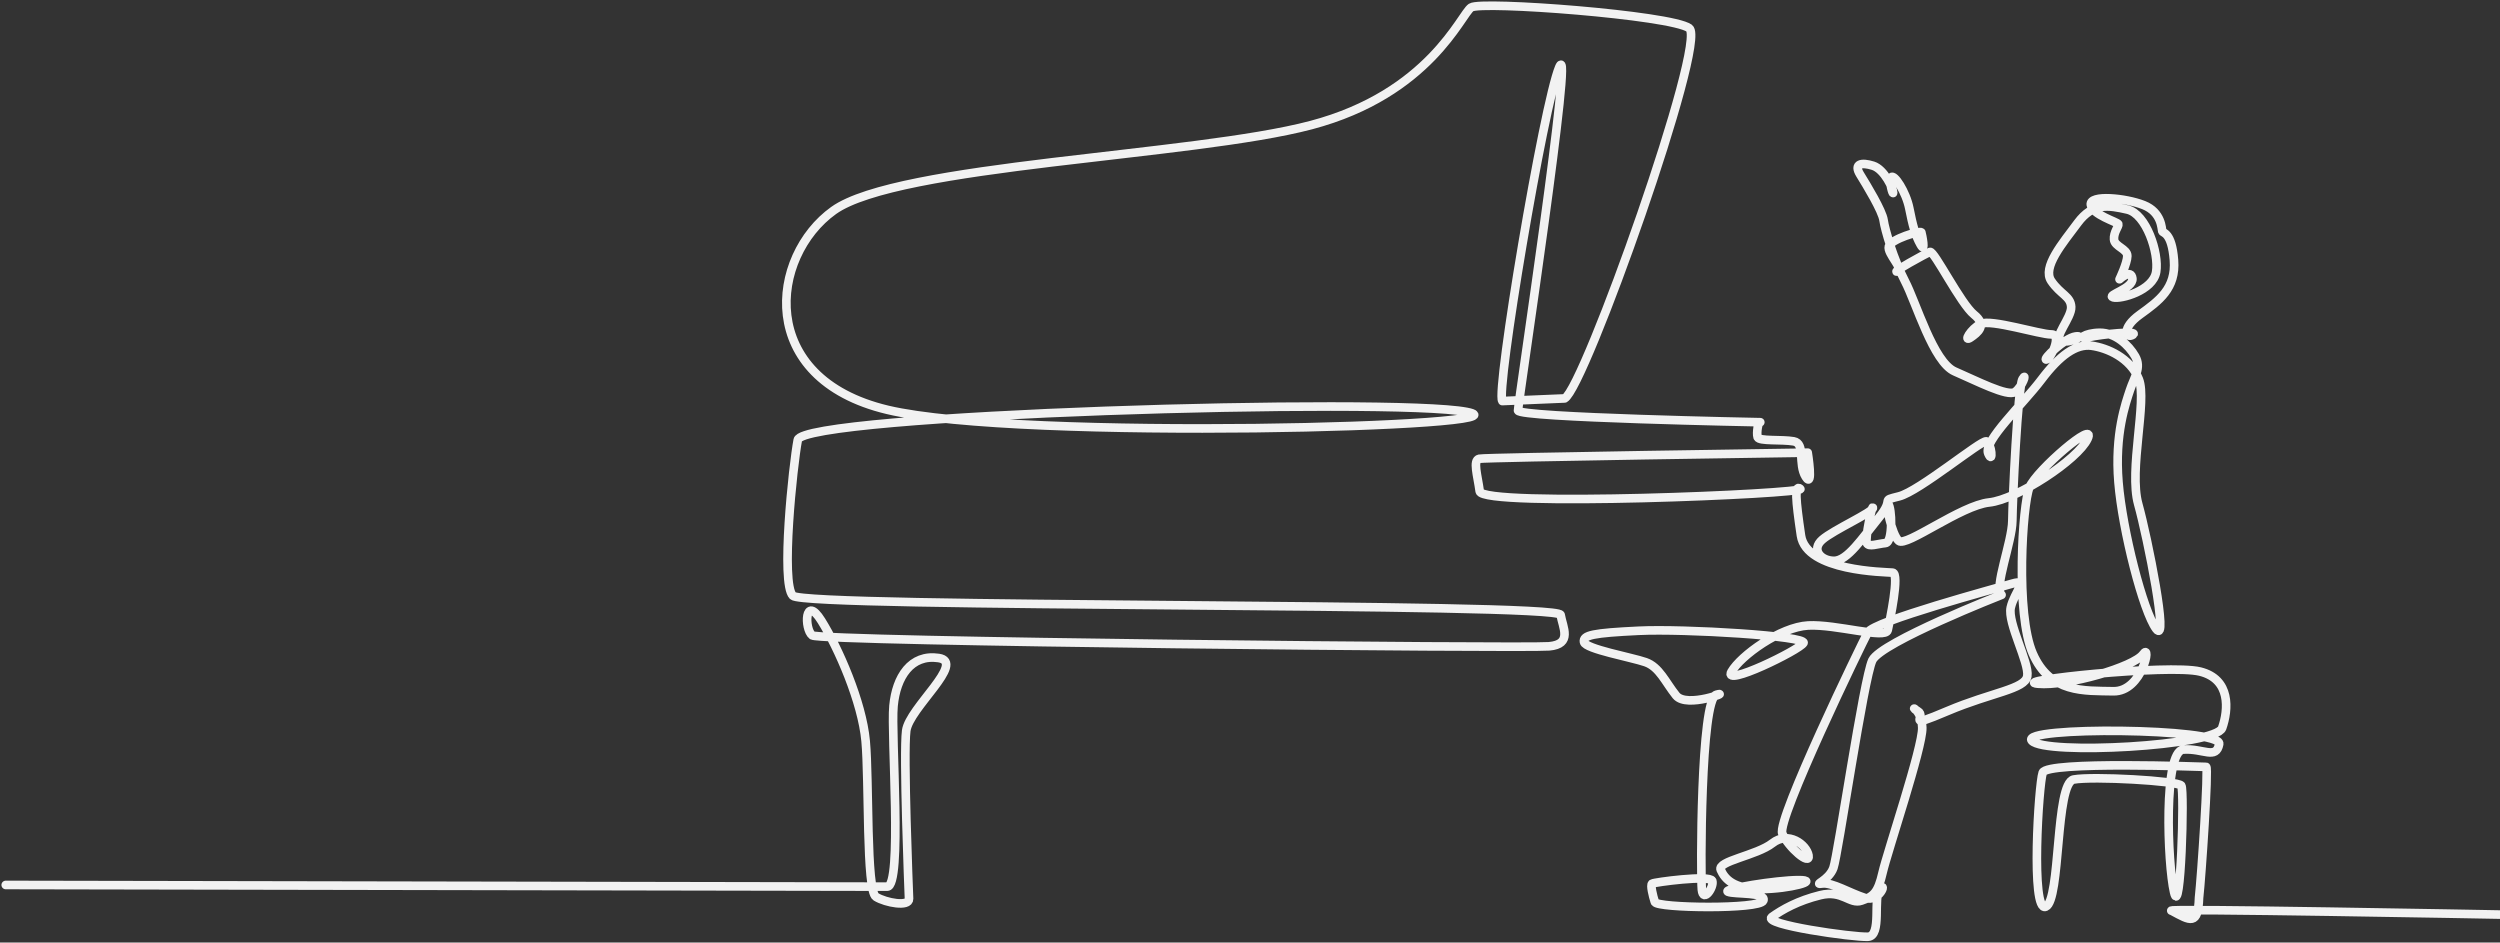 <svg width="870" height="328" viewBox="0 0 870 328" fill="none" xmlns="http://www.w3.org/2000/svg">
<rect x="0" y="0" width="870" height="328" fill="#333333" stroke="none"/>
<path d="M2 307.968C2 307.968 303.346 308.557 308.743 308.555C314.143 308.554 309.986 255.718 310.941 245.639C311.898 235.53 317.037 227.562 326.646 228.988C336.255 230.418 316.414 246.35 315.368 254.272C314.324 262.179 316.226 309.972 316.339 312.805C316.449 315.638 308.302 314.223 304.841 312.101C301.381 309.975 302.486 271.512 301.244 257.888C299.996 244.215 291.714 225.44 285.852 216.024C279.977 206.589 279.84 218.941 282.662 221.11C285.485 223.28 530.822 225.663 539.077 224.92C547.336 224.173 543.831 218.351 543.099 213.974C542.367 209.59 280.203 211.678 275.914 207.326C271.62 202.968 275.954 161.945 277.627 153.094C279.301 144.221 483.905 138.246 510.4 143.349C536.885 148.451 354.807 153.556 308.874 142.629C262.893 131.691 267.881 89.148 290.106 73.247C312.439 57.267 415.101 54.423 456.241 43.543C497.563 32.617 508.455 4.93 511.961 2.597C515.47 0.261 581.441 5.22 587.847 9.8C594.247 14.379 551.439 134.901 544.504 138.652L522.812 139.565C520.446 136.26 537.229 36.229 542.603 23.413C547.995 10.552 528.243 140.373 528.274 142.857C528.304 145.338 612.578 146.932 612.578 146.932C611.88 146.439 611.188 150.656 611.654 152.143C612.119 153.627 620.021 152.854 624.207 153.582C628.392 154.313 625.595 161.494 628.377 165.931C631.157 170.363 629.085 157.526 629.085 157.526C629.085 157.526 517.099 159.148 514.793 159.651C512.486 160.152 514.173 165.324 514.944 170.984C515.715 176.635 628.603 171.851 626.518 170.131C624.43 168.414 624.889 173.833 626.735 186.373C628.573 198.87 656.097 199.044 658.641 199.281C661.187 199.521 657.633 216.146 656.925 219.315C656.217 222.482 638.933 217.161 629.243 217.671C619.559 218.179 605.75 228.179 602.541 233.768C599.338 239.347 626.237 226.193 627.622 223.762C629.009 221.325 586.159 218.742 570.286 219.507C554.424 220.27 550.755 221.008 551.237 223.438C551.717 225.863 567.818 228.743 572.652 230.431C577.486 232.118 579.581 237.445 583.276 242.035C586.969 246.622 602.787 240.307 597.279 241.77C591.774 243.231 591.771 304.877 592.244 309.633C592.715 314.383 596.565 308.68 595.874 306.541C595.184 304.399 575.623 307.025 574.946 307.501C574.265 307.974 575.196 311.777 575.891 313.912C576.586 316.046 612.509 316.515 613.643 313.427C614.78 310.337 603.626 311.293 601.347 310.342C599.068 309.394 618.193 306.291 625.943 306.29C633.694 306.285 622.751 309.384 612.956 309.386C603.165 309.393 600.198 305.824 598.822 302.731C597.445 299.637 611.348 297.722 616.819 293.421C622.3 289.116 628.691 293.892 629.371 297.708C630.051 301.524 622.3 294.849 620.244 290.073C618.187 285.294 647.904 223.962 649.997 220.062C652.09 216.157 694.488 204.82 700.295 203.091C706.108 201.364 700.959 206.03 699.745 211.409C698.533 216.783 706.243 230.652 705.499 235.27C704.756 239.883 693.216 240.872 677.726 247.439C662.273 253.989 670.808 249.386 667.369 247.456C663.929 245.526 668.756 246.487 668.943 253.255C669.129 260.012 656.781 296.499 655.147 303.654C653.518 310.799 651.916 311.989 647.807 313.417C643.701 314.842 641.21 309.613 633.455 311.52C625.707 313.422 620.242 316.511 616.603 319.122C612.965 321.73 645.031 326.228 650.038 325.991C655.047 325.754 651.688 312.226 654.209 309.371C656.732 306.514 654.188 314.128 648.952 312.466C643.714 310.801 637.569 306.997 634.149 307.474C630.727 307.953 636.429 306.52 638.037 301.994C639.645 297.463 648.554 236.102 651.572 229.788C654.596 223.459 696.548 207.017 696.548 207.017C693.794 204.577 700.214 188.617 700.29 181.238C700.366 173.843 702.176 134.658 703.841 131.908C705.509 129.156 703.81 134.651 701.221 136.406C698.633 138.159 687.703 132.471 680.25 129.26C672.793 126.047 666.84 105.299 662.898 97.782C658.95 90.254 655.945 79.927 655.491 76.648C655.035 73.364 649.661 64.529 647.321 60.739C644.979 56.945 647.807 56.422 651.808 57.669C655.808 58.916 658.837 65.747 658.83 67.015C658.824 68.28 657.201 62.968 658.15 61.695C659.098 60.42 663.304 66.737 664.45 72.555C665.593 78.364 666.511 81.894 668.372 85.165C670.231 88.434 668.864 81.629 668.633 80.873C668.402 80.116 658.046 83.197 657.329 85.724C656.613 88.248 662.919 94.01 660.337 94.525C657.754 95.041 670.231 88.182 671.644 87.671C673.058 87.159 682.308 105.73 686.966 109.473C691.62 113.212 688.318 115.733 685.726 117.497C683.135 119.257 685.752 114.491 689.28 112.724C692.812 110.954 709.866 116.391 713.85 116.375C717.836 116.356 713.511 125.132 712.106 125.137C710.702 125.143 718.524 117.605 722.282 117.089C726.042 116.572 720.373 119.601 717.34 118.612C714.304 117.623 720.96 110.578 720.773 106.814C720.587 103.047 717.07 102.56 713.839 97.797C710.603 93.029 717.762 84.67 723.035 77.569C728.319 70.452 733.732 71.436 740.318 72.923C746.902 74.409 751.394 88.043 750.342 94.605C749.291 101.156 737.958 104.226 735.383 103.484C732.809 102.741 742.484 100.433 742.067 96.91C741.651 93.386 737.593 97.183 737.593 97.183C737.593 97.183 740.266 91.627 740.305 89.105C740.344 86.582 735.878 85.846 735.679 83.322C735.48 80.795 737.397 78.764 737.173 78.004C736.948 77.245 728.023 74.759 727.6 71.217C727.176 67.67 739.67 68.871 746.005 71.373C752.338 73.874 752.239 79.698 752.462 80.455C752.685 81.213 755.761 80.692 756.534 90.542C757.304 100.365 751.35 104.667 744.69 109.471C738.04 114.265 739.86 118.018 742.231 116.503C744.601 114.991 731.44 116.299 726.969 117.319C722.5 118.341 725.348 115.823 730.743 115.8C736.14 115.777 740.769 120.017 743.051 124.012C745.331 127.999 742.702 131.259 741.228 135.755C739.754 140.246 735.85 150.953 737.231 167.8C738.606 184.575 745.824 212.77 750.358 218.867C754.887 224.958 747.403 187.256 744.103 175.437C740.795 163.584 747.253 139.47 744.331 132.001C741.402 124.518 733.248 121.049 727.866 120.32C722.484 119.591 716.808 123.618 710.385 132.134C703.977 140.631 690.082 153.597 691.907 157.804C693.73 162.006 693.106 154.082 691.245 153.594C689.385 153.104 667.837 170.987 660.857 172.736C653.883 174.483 659.695 172.984 653.857 180.147C648.032 187.294 642.912 195.16 638.283 195.171C633.657 195.185 630.192 191.271 634.134 187.824C638.078 184.372 652.01 178.181 651.783 176.706C651.557 175.228 648.958 187.536 649.647 189.008C650.335 190.481 653.353 189.244 656.134 188.99C658.917 188.737 658.282 176.441 657.127 175.46C655.971 174.476 658.235 186.037 660.775 188.242C663.312 190.445 682.44 175.873 692.21 174.856C701.989 173.84 723.116 159.926 726.481 152.724C729.851 145.506 708.618 163.689 706.223 169.63C703.831 175.561 701.336 213.606 707.427 227.488C713.498 241.324 725.28 240.334 735.435 240.556C745.595 240.781 748.89 223.26 745.81 227.653C742.732 232.04 719.528 238.888 709.155 237.933C698.784 236.982 754.777 231.043 765.604 233.697C776.429 236.352 775.518 247.038 773.313 253.339C771.112 259.63 711.626 262.847 707.083 257.788C702.537 252.72 773.313 253.339 772.279 258.903C771.246 264.461 766.714 260.361 759.789 260.854C752.865 261.346 754.248 300.502 756.592 310.525C758.929 320.524 760.219 275.075 759.1 273.392C757.978 271.709 728.094 270.058 721.639 271.27C715.188 272.479 717.193 313.397 711.911 315.541C706.632 317.683 709.44 272.968 710.867 268.876C712.295 264.78 766.822 266.881 767.744 266.879C768.665 266.879 766.09 305.034 765.261 312.431C764.943 322.279 762.249 320.445 755.79 316.957C749.857 316.01 870 318.275 870 318.275" stroke="#F2F2F2" stroke-width="3" stroke-miterlimit="10" stroke-linecap="round" stroke-linejoin="round"/>
</svg>

